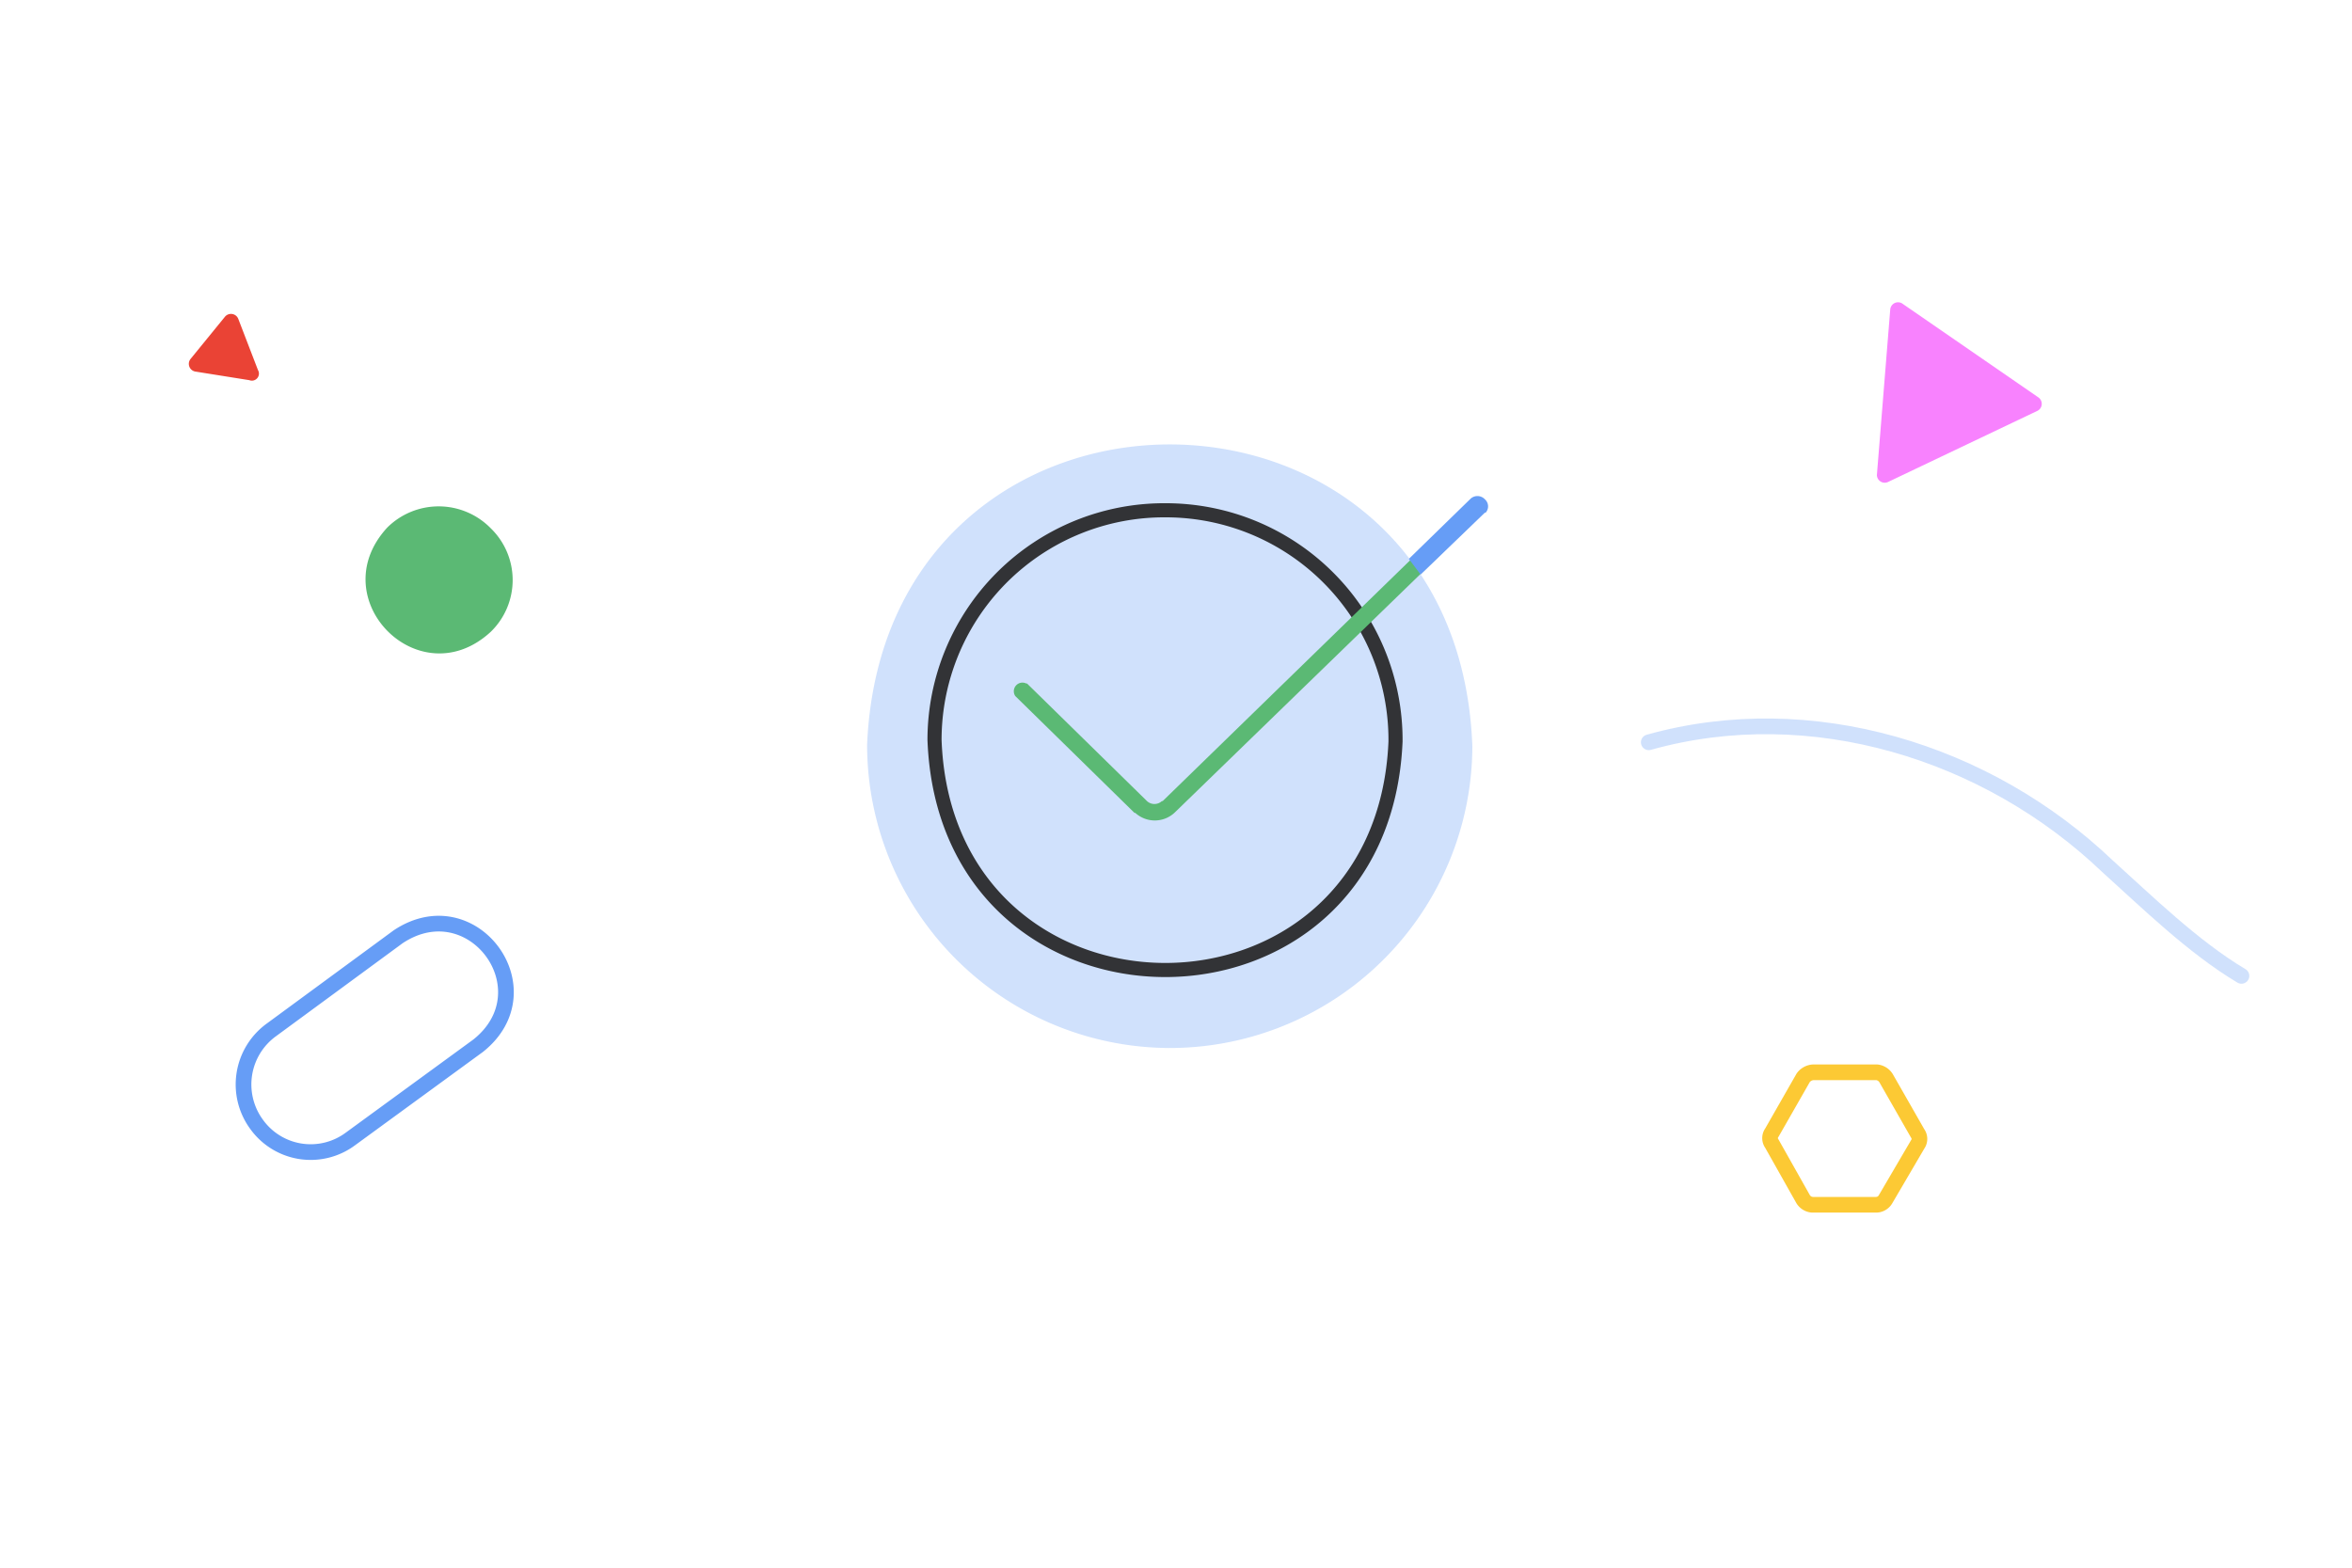 <svg width="300" height="200" viewBox="0 0 300 200" fill="none" xmlns="http://www.w3.org/2000/svg"><path d="M149.1 133.7a38.595 38.595 0 0 0 35.723-23.736A38.597 38.597 0 0 0 187.8 95.2c-1.9-51.2-75-51.4-77.2-.2a38.704 38.704 0 0 0 11.264 27.295A38.706 38.706 0 0 0 149.1 133.7z" fill="#8AB4F8" fill-opacity=".4"/><path d="M148.7 64.2a30.195 30.195 0 0 0-28.082 18.597A30.205 30.205 0 0 0 118.3 94.4c1.5 40.2 58.9 40.4 60.6.2a30.204 30.204 0 0 0-18.597-28.082A30.196 30.196 0 0 0 148.7 64.2zm0 1.8a28.405 28.405 0 0 1 26.296 17.67A28.415 28.415 0 0 1 177.1 94.6c-1.6 37.8-55.6 37.6-57-.2a28.396 28.396 0 0 1 17.67-26.296A28.404 28.404 0 0 1 148.7 66z" fill="#323336"/><path d="M185.9 65.6a1.1 1.1 0 0 1 1.6 1.5l-37.6 36.5a3.697 3.697 0 0 1-5.1.1h-.1l-15.2-14.9a1.105 1.105 0 0 1 .085-1.338 1.1 1.1 0 0 1 1.315-.262h.1l15.2 14.9a1.404 1.404 0 0 0 2 .1h.1l37.6-36.6z" fill="#5BB974"/><path d="M189.4 63.7a1.207 1.207 0 0 1 .404.83 1.208 1.208 0 0 1-.304.87h-.1l-8.2 7.9-1.5-2 7.9-7.7a1.3 1.3 0 0 1 1.8.1z" fill="#669DF6"/><path fill-rule="evenodd" clip-rule="evenodd" d="M62.6 67.4a9.2 9.2 0 0 1 0 13.2C53.5 89 41 76.4 49.4 67.3a9.298 9.298 0 0 1 13.2.1z" fill="#5BB974"/><path d="M32.7 143.4a8.6 8.6 0 0 1 1.9-12l16.2-11.9c9.5-6.3 19.1 6.8 10.2 13.9l-16.3 11.9a8.497 8.497 0 0 1-12-1.9v0z" stroke="#669DF6" stroke-width="2" stroke-linecap="round" stroke-linejoin="round"/><path d="M210.3 94.7c20.7-5.8 43.2 1.2 58.5 15.8 5 4.5 10.9 10.3 17.1 14" stroke="#8AB4F8" stroke-opacity=".4" stroke-width="2" stroke-linecap="round" stroke-linejoin="round"/><path fill-rule="evenodd" clip-rule="evenodd" d="m241.1 39.5-1.7 21.1a1.004 1.004 0 0 0 .459.825 1.003 1.003 0 0 0 .941.075l19.1-9.1a.995.995 0 0 0 .525-.822A1.004 1.004 0 0 0 260 50.7l-17.4-12a1 1 0 0 0-1.5.8z" fill="#F882FE"/><path fill-rule="evenodd" clip-rule="evenodd" d="m28.7 40.4-4.4 5.4a1 1 0 0 0 .6 1.6l6.9 1.1a.9.9 0 0 0 1.1-1.3l-2.5-6.5a.999.999 0 0 0-1.7-.3z" fill="#EA4335"/><path d="M239.4 136.8h-8.1a1.695 1.695 0 0 0-1.3.7l-4 7a1.197 1.197 0 0 0 0 1.4l4 7.1a1.5 1.5 0 0 0 1.2.7h8.1a1.397 1.397 0 0 0 1.2-.7l4.1-7a1.204 1.204 0 0 0 0-1.4l-4-7a1.592 1.592 0 0 0-1.2-.8z" stroke="#FCC934" stroke-width="2" stroke-linejoin="round"/></svg>
